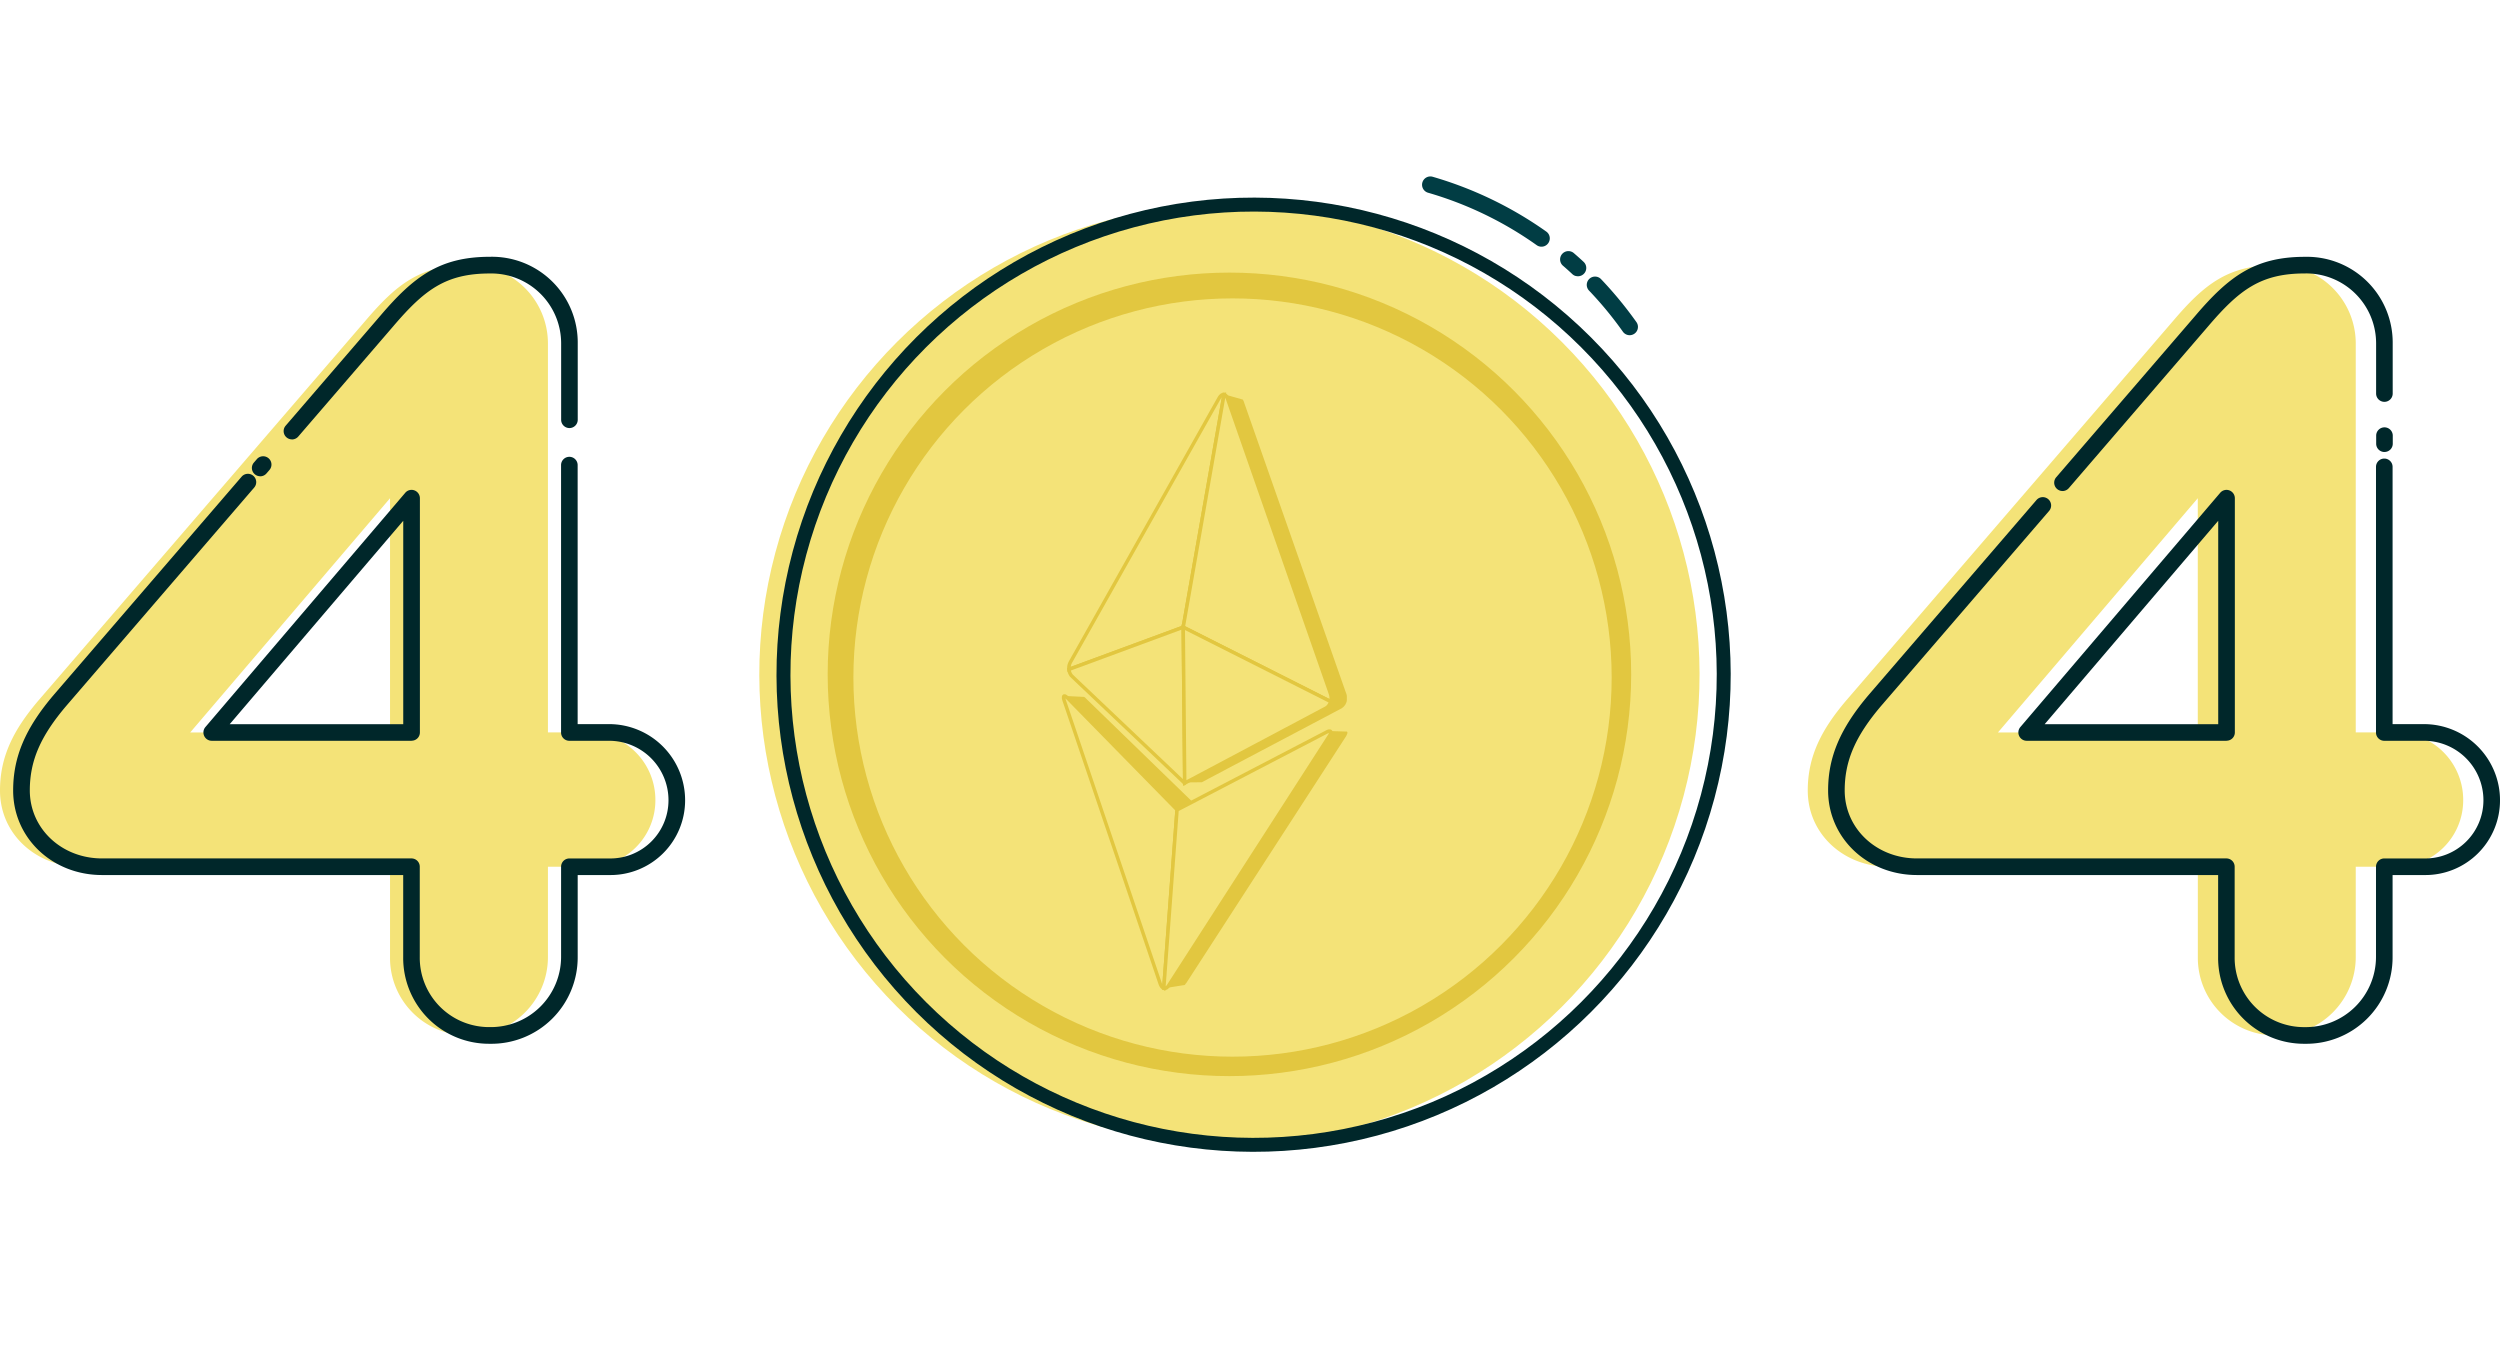 <svg xmlns="http://www.w3.org/2000/svg" width="358.098" height="193.292" viewBox="0 0 358.098 193.292"><g transform="translate(-394 -117.202)"><path d="M250.69,23.814a1.194,1.194,0,0,1-.64-.455,51.821,51.821,0,0,0-4.845-5.885,1.188,1.188,0,1,1,1.717-1.643,55.611,55.611,0,0,1,5.068,6.154,1.19,1.19,0,0,1-1.309,1.828Z" transform="translate(376.411 141.355)" fill="#013d44"/><path d="M242.988,15.1a1.16,1.16,0,0,1-.473-.269q-.654-.613-1.337-1.2a1.191,1.191,0,1,1,1.55-1.81c.473.408.947.826,1.4,1.253a1.189,1.189,0,0,1-1.142,2.014Z" transform="translate(376.706 141.637)" fill="#013d44"/><path d="M236.22,10.024a1.143,1.143,0,0,1-.353-.176A51.686,51.686,0,0,0,220.274,2.33a1.19,1.19,0,0,1,.668-2.283A54.329,54.329,0,0,1,237.25,7.908a1.189,1.189,0,0,1,.278,1.661,1.177,1.177,0,0,1-1.3.455Z" transform="translate(378.24 142.466)" fill="#013d44"/><path d="M55.867,99.871H11.546C5.235,99.871,0,95.258,0,88.946c0-4.929,2-8.771,5.541-12.929l46.78-54.326c4.465-5.235,7.852-8,14.776-8A11.234,11.234,0,0,1,78.486,24.921V80.63h5.69a9.66,9.66,0,0,1,9.7,9.7,9.521,9.521,0,0,1-9.7,9.542h-5.69V112.8A11.228,11.228,0,0,1,67.1,124.031,11.1,11.1,0,0,1,55.867,112.8V99.871Zm0-19.241V47.086L27.242,80.639H55.867Z" transform="translate(394 141.483)" fill="#f4e378"/><path d="M70.325,125.136A12.294,12.294,0,0,1,57.9,112.708V100.967H14.765c-7.138,0-12.735-5.318-12.735-12.113,0-4.808,1.745-8.91,5.82-13.7l26.926-31.27a1.191,1.191,0,0,1,1.8,1.559L9.669,76.7c-3.731,4.381-5.253,7.9-5.253,12.15,0,5.458,4.548,9.737,10.349,9.737h44.32a1.184,1.184,0,0,1,1.188,1.188v12.929a9.933,9.933,0,0,0,10.043,10.043,10.067,10.067,0,0,0,10.2-10.043V99.779A1.184,1.184,0,0,1,81.7,98.591h5.7a8.335,8.335,0,0,0,8.5-8.354,8.513,8.513,0,0,0-8.5-8.5H81.7a1.184,1.184,0,0,1-1.188-1.188v-38.3a1.188,1.188,0,1,1,2.376,0v37.1h4.5A10.9,10.9,0,0,1,98.281,90.237a10.7,10.7,0,0,1-10.887,10.73h-4.5v11.741a12.368,12.368,0,0,1-12.577,12.428Zm-11.231-43.4H30.469a1.194,1.194,0,0,1-.9-1.968L58.194,46.214a1.181,1.181,0,0,1,1.318-.343,1.2,1.2,0,0,1,.78,1.114V80.538A1.184,1.184,0,0,1,59.1,81.726ZM33.049,79.359H57.906V50.224Zm4.372-35.512a1.194,1.194,0,0,1-.78-.288,1.182,1.182,0,0,1-.121-1.68l.4-.464a1.191,1.191,0,1,1,1.8,1.559l-.4.464a1.2,1.2,0,0,1-.9.418Zm4.548-5.281a1.194,1.194,0,0,1-.78-.288,1.182,1.182,0,0,1-.121-1.68l13.579-15.77c4.762-5.578,8.493-8.419,15.677-8.419A12.289,12.289,0,0,1,82.9,24.838V35.754a1.188,1.188,0,0,1-2.376,0V24.838A10.015,10.015,0,0,0,70.325,14.8c-6.33,0-9.393,2.339-13.867,7.583L42.87,38.157a1.2,1.2,0,0,1-.9.418Z" transform="translate(393.854 141.575)" fill="#00272a"/><path d="M334.847,99.871h-44.32c-6.312,0-11.546-4.613-11.546-10.925,0-4.929,2-8.771,5.541-12.929L331.31,21.691c4.465-5.235,7.852-8,14.776-8a11.234,11.234,0,0,1,11.389,11.231V80.63h5.69a9.66,9.66,0,0,1,9.7,9.7,9.521,9.521,0,0,1-9.7,9.542h-5.69V112.8a11.228,11.228,0,0,1-11.389,11.231A11.1,11.1,0,0,1,334.856,112.8V99.871Zm0-19.241V47.086L306.222,80.639h28.625Z" transform="translate(373.961 141.482)" fill="#f4e378"/><path d="M350.415,125.136a12.294,12.294,0,0,1-12.428-12.428V100.967H294.855c-7.138,0-12.734-5.318-12.734-12.113,0-4.808,1.745-8.9,5.82-13.7l24.049-27.929a1.195,1.195,0,0,1,1.81,1.559L289.75,76.7c-3.731,4.381-5.253,7.9-5.253,12.15,0,5.458,4.548,9.737,10.349,9.737h44.32a1.184,1.184,0,0,1,1.188,1.188v12.929A9.933,9.933,0,0,0,350.4,122.751a10.067,10.067,0,0,0,10.2-10.043V99.779a1.184,1.184,0,0,1,1.188-1.188h5.7a8.335,8.335,0,0,0,8.5-8.354,8.513,8.513,0,0,0-8.5-8.5h-5.7a1.184,1.184,0,0,1-1.188-1.188V42.5a1.188,1.188,0,0,1,2.376,0V79.35h4.5a10.9,10.9,0,0,1,10.887,10.887,10.7,10.7,0,0,1-10.887,10.73h-4.5v11.741A12.368,12.368,0,0,1,350.4,125.136Zm-11.231-43.4H310.559a1.194,1.194,0,0,1-.9-1.968l28.625-33.553a1.185,1.185,0,0,1,1.318-.343,1.2,1.2,0,0,1,.78,1.114V80.538a1.184,1.184,0,0,1-1.188,1.188ZM313.14,79.359H338V50.224Zm2.562-33.4a1.193,1.193,0,0,1-.91-1.968l19.946-23.158c4.762-5.578,8.493-8.419,15.677-8.419a12.289,12.289,0,0,1,12.577,12.428v7.156a1.188,1.188,0,1,1-2.376,0V24.838a10.015,10.015,0,0,0-10.2-10.043c-6.33,0-9.393,2.339-13.867,7.583L316.6,45.546a1.2,1.2,0,0,1-.9.418Zm46.112-5.588a1.184,1.184,0,0,1-1.188-1.188V38.028a1.188,1.188,0,0,1,2.376,0v1.151A1.184,1.184,0,0,1,361.813,40.367Z" transform="translate(373.736 141.575)" fill="#00272a"/><circle cx="67.339" cy="67.339" r="67.339" transform="translate(474.871 213.798) rotate(-45)" fill="#f4e378"/><circle cx="57.547" cy="57.547" r="57.547" transform="translate(512.555 156.25)" fill="#e2c740"/><circle cx="54.307" cy="54.307" r="54.307" transform="translate(516.24 159.944)" fill="#f4e378"/><path d="M164.14,80.346v.26l.009.028v.028l.019.028v.028l.019.037v.037l.028.037.019.046.269.78.51,1.513.343,1.012L177.97,121.4l.019.046v.019l.028.037.019.037.019.037.019.037.019.037.019.037.019.028v.019l.019.019v.019l.019.019v.019l.019.009h.009l.009.028h.009l.009.028h.009l.009.028h.009l.009.019h.009l.009.019h.009l.009.019h.009l.009.019h.009l.009.019h.009l.009.019h.009l.009.009h.009l.009.009h.009l.009.009h.213l2.664-.427h.111l.019-.009h.009l.009-.009h.019l.019-.019h.019l.009-.019h.009l.019-.019h.009l.009-.019h.009l.009-.019h.009l.009-.028h.009l.009-.028h.009l.009-.028V121.4l.028-.019.028-.028.028-.037.028-.037.028-.037,22.8-35.215.046-.074.019-.037.019-.037.019-.037.019-.037.019-.037.019-.037V85.7l.028-.028v-.028l.019-.028V85.59l.019-.028v-.028l.009-.028v-.13l-.009-.019h0l-.009-.028h-.009l-.009-.019h-.009l-.019-.019H204.7l-.019-.009h-.037l-2.46-.074h-.121l-.028.009h-.028l-.028.019h-.028l-.028.019h-.037l-.037.028-.037.019-.037.019-.074.037L184.875,94.4l-2.1,1.123-.046-.046-2.478-2.4-12.874-12.5-.046-.046-.046-.046-.019-.019-.019-.019-.019-.019-.019-.019-.019-.019h-.019l-.019-.028h-.019l-.019-.019H167.1l-.019-.019h-.019l-.019-.009h-.056l-2.766-.139h-.046l-.009.009h-.009V80.2h0v.019h0v.028h0v.084Z" transform="translate(382.21 136.707)" fill="#e2c740"/><g transform="translate(547.134 173.699)"><rect transform="translate(2.748 39.593) rotate(-27.91)" fill="#e2c740"/><rect height="2.126" transform="translate(0 39.39) rotate(-86.1)" fill="#e2c740"/><path d="M186.988,41.81l-1.058,1.875.084-.149Z" transform="translate(-166.489 -34.236)" fill="#e2c740"/><path d="M185.254,43.534l-.2.362,1.272-2.246Z" transform="translate(-166.426 -34.225)" fill="#e2c740"/><path d="M187,40.411l.937-1.661-1.522,2.692.056-.1Z" transform="translate(-166.524 -34.016)" fill="#e2c740"/><path d="M188.664,37.549l-.084.158.975-1.726Z" transform="translate(-166.68 -33.817)" fill="#e2c740"/><path d="M194,41.855l-.343-.975.371,1.04Z" transform="translate(-167.044 -34.169)" fill="#e2c740"/><path d="M188.524,33.687h.009V33.7h.009v.009h0l.009.009h.009v.009h0v.009h.009l.009.019h.009v.019h0v.009h0V33.8l.019.019h.009v.019h0v.009h0l.009.019v.019l.028.037h0v.009h0v.009h0l.009.037v.019l.019.009v.019h.009l.009.037v.028l.019.028v.019l.019.028.678,1.949-.78,1.364-.084.149.863-1.522,13.913,39.884.167.483v.028l.019.028v.028l.019.028V76.6l.009.019h0v.111l.019.009v.149h0v.455l-.009.028v.065h0v.028l-.009.028v.028l-.009.019v.019l-.019.046-.019.046-.019.046-.019.046-.019.046-.019.046-.019.046-.028.046-.028.046-.028.046-.028.037-.028.037-.028.037-.028.037-.028.037-.037.037-.037.037-.037.037-.037.028-.037.028-.037.028-.037.028H202.9l-.019.028h-.019l-.019.028h-.019l-.019.028-1.374.733L186.454,87.2l-1.977,1.049-.325.176-.269.139-.149.074-1.1.585h-.009l2.636-.019h.009l1.086-.585.148-.074.269-.139.325-.176,1.958-1.04,14.851-7.843,1.364-.724h.019l.019-.028h.019l.019-.028h.019l.019-.028.037-.028.037-.028.037-.028.037-.028.037-.037.037-.037.037-.037.028-.037.028-.037.028-.037.028-.037.028-.037.028-.037.028-.046.028-.046.019-.046.019-.046.019-.046.019-.046.019-.046.019-.046.019-.046v-.019l.009-.019v-.028l.019-.028v-.028h0v-.065l.009-.028v-.445h0v-.223l-.019-.019v-.019h0v-.046l-.009-.028v-.028l-.019-.028V76.6l-.176-.483L191.336,34.847v-.028l-.019-.019v-.028l-.019-.028v-.028h-.009l-.009-.028h0l-.009-.037v-.019l-.019-.009h0v-.009h0v-.009l-.019-.028V34.56l-.019-.019h0v-.009h0v-.009h-.009l-.019-.028h0v-.019h0v-.009h0l-.009-.019h-.009l-.009-.019h0V34.42h0l-.009-.009h-.009V34.4h0v-.009h-.009l-.009-.009h-.009l-2.58-.733h.009Zm4.929,6.776.019.037" transform="translate(-166.252 -33.65)" fill="#e2c740"/></g><path d="M164.969,72.625l-.009.167.009.241,16.364-6.042L187.18,33.67l-.306.056-.046.037-.037.028-.056.046-.065.065-.056.065-.056.074-.084.139L166.009,70.518l-.51.9-.13.241-.195.334-.028.065-.056.121-.028.065-.028.093-.009.019v.019l-.028.1V72.5l-.009.009Z" transform="translate(382.151 140.048)" fill="#f4e378" stroke="#e2c740" stroke-miterlimit="10" stroke-width="0.5"/><path d="M164.97,75.612l.009.084.009.084.028.121.037.121.046.121.056.111.056.1.056.093.065.074.065.065,1.049,1L180.331,90.76l.251.241.956.91.009-.009-.213-22.332Z" transform="translate(382.15 137.469)" fill="#f4e378" stroke="#e2c740" stroke-miterlimit="10" stroke-width="0.5"/><path d="M182.6,66.991l21.125,10.655.028-.13.019-.093.009-.046v-.009l.009-.121.009-.028v-.158l-.009-.093-.009-.065-.009-.084-.019-.074-.009-.065-.019-.074-.028-.065-.167-.492-14.6-41.823-.046-.13-.019-.046-.065-.111-.028-.037-.037-.056-.046-.046-.028-.019-.037-.037-.028-.019-.019-.009-.028-.009-.028-.019h-.009l-.065-.019Z" transform="translate(380.884 140.048)" fill="#f4e378" stroke="#e2c740" stroke-miterlimit="10" stroke-width="0.5"/><path d="M182.6,69.57l.213,22.332,1.1-.585.158-.074.269-.148.325-.176,1.977-1.049,14.981-7.954,1.374-.733.084-.046.084-.056.111-.093.1-.1.093-.121.074-.121.074-.13.065-.139.046-.148Z" transform="translate(380.884 137.469)" fill="#f4e378" stroke="#e2c740" stroke-miterlimit="10" stroke-width="0.5"/><path d="M164.14,80.357v.111l.009.084.028.121.028.1.037.111.269.789.51,1.5.343,1.012,12.614,37.22.056.139.046.1.046.065.019.037.046.074.056.065.056.046.046.037.139.074,1.9-25.562L164.678,80.45l-.121-.111-.111-.084-.056-.028-.046-.028h-.037l-.028-.009h-.028l-.019.009h-.009l-.009.009-.009.009-.019.009h0l-.009.019-.009.009v.009l-.019.028v.037Z" transform="translate(382.21 136.706)" fill="#f4e378" stroke="#e2c740" stroke-miterlimit="10" stroke-width="0.5"/><path d="M181.5,96.878l-1.9,25.562.065.009.056.009.056-.009.065-.009.056-.019.056-.028.056-.028.065-.056.065-.065.074-.074.074-.111,22.991-35.7.1-.158.065-.139.037-.093.028-.084.009-.046v-.13l-.009-.009-.009-.019-.009-.009-.009-.019-.009-.009-.009-.009-.019-.009-.028-.009-.037-.009h-.111l-.084.019-.121.046-.186.093L181.521,96.887Z" transform="translate(381.099 136.317)" fill="#f4e378" stroke="#e2c740" stroke-miterlimit="10" stroke-width="0.5"/><circle cx="67.339" cy="67.339" r="67.339" transform="translate(478.333 213.848) rotate(-45)" fill="none" stroke="#00272a" stroke-miterlimit="10" stroke-width="2"/></g></svg>